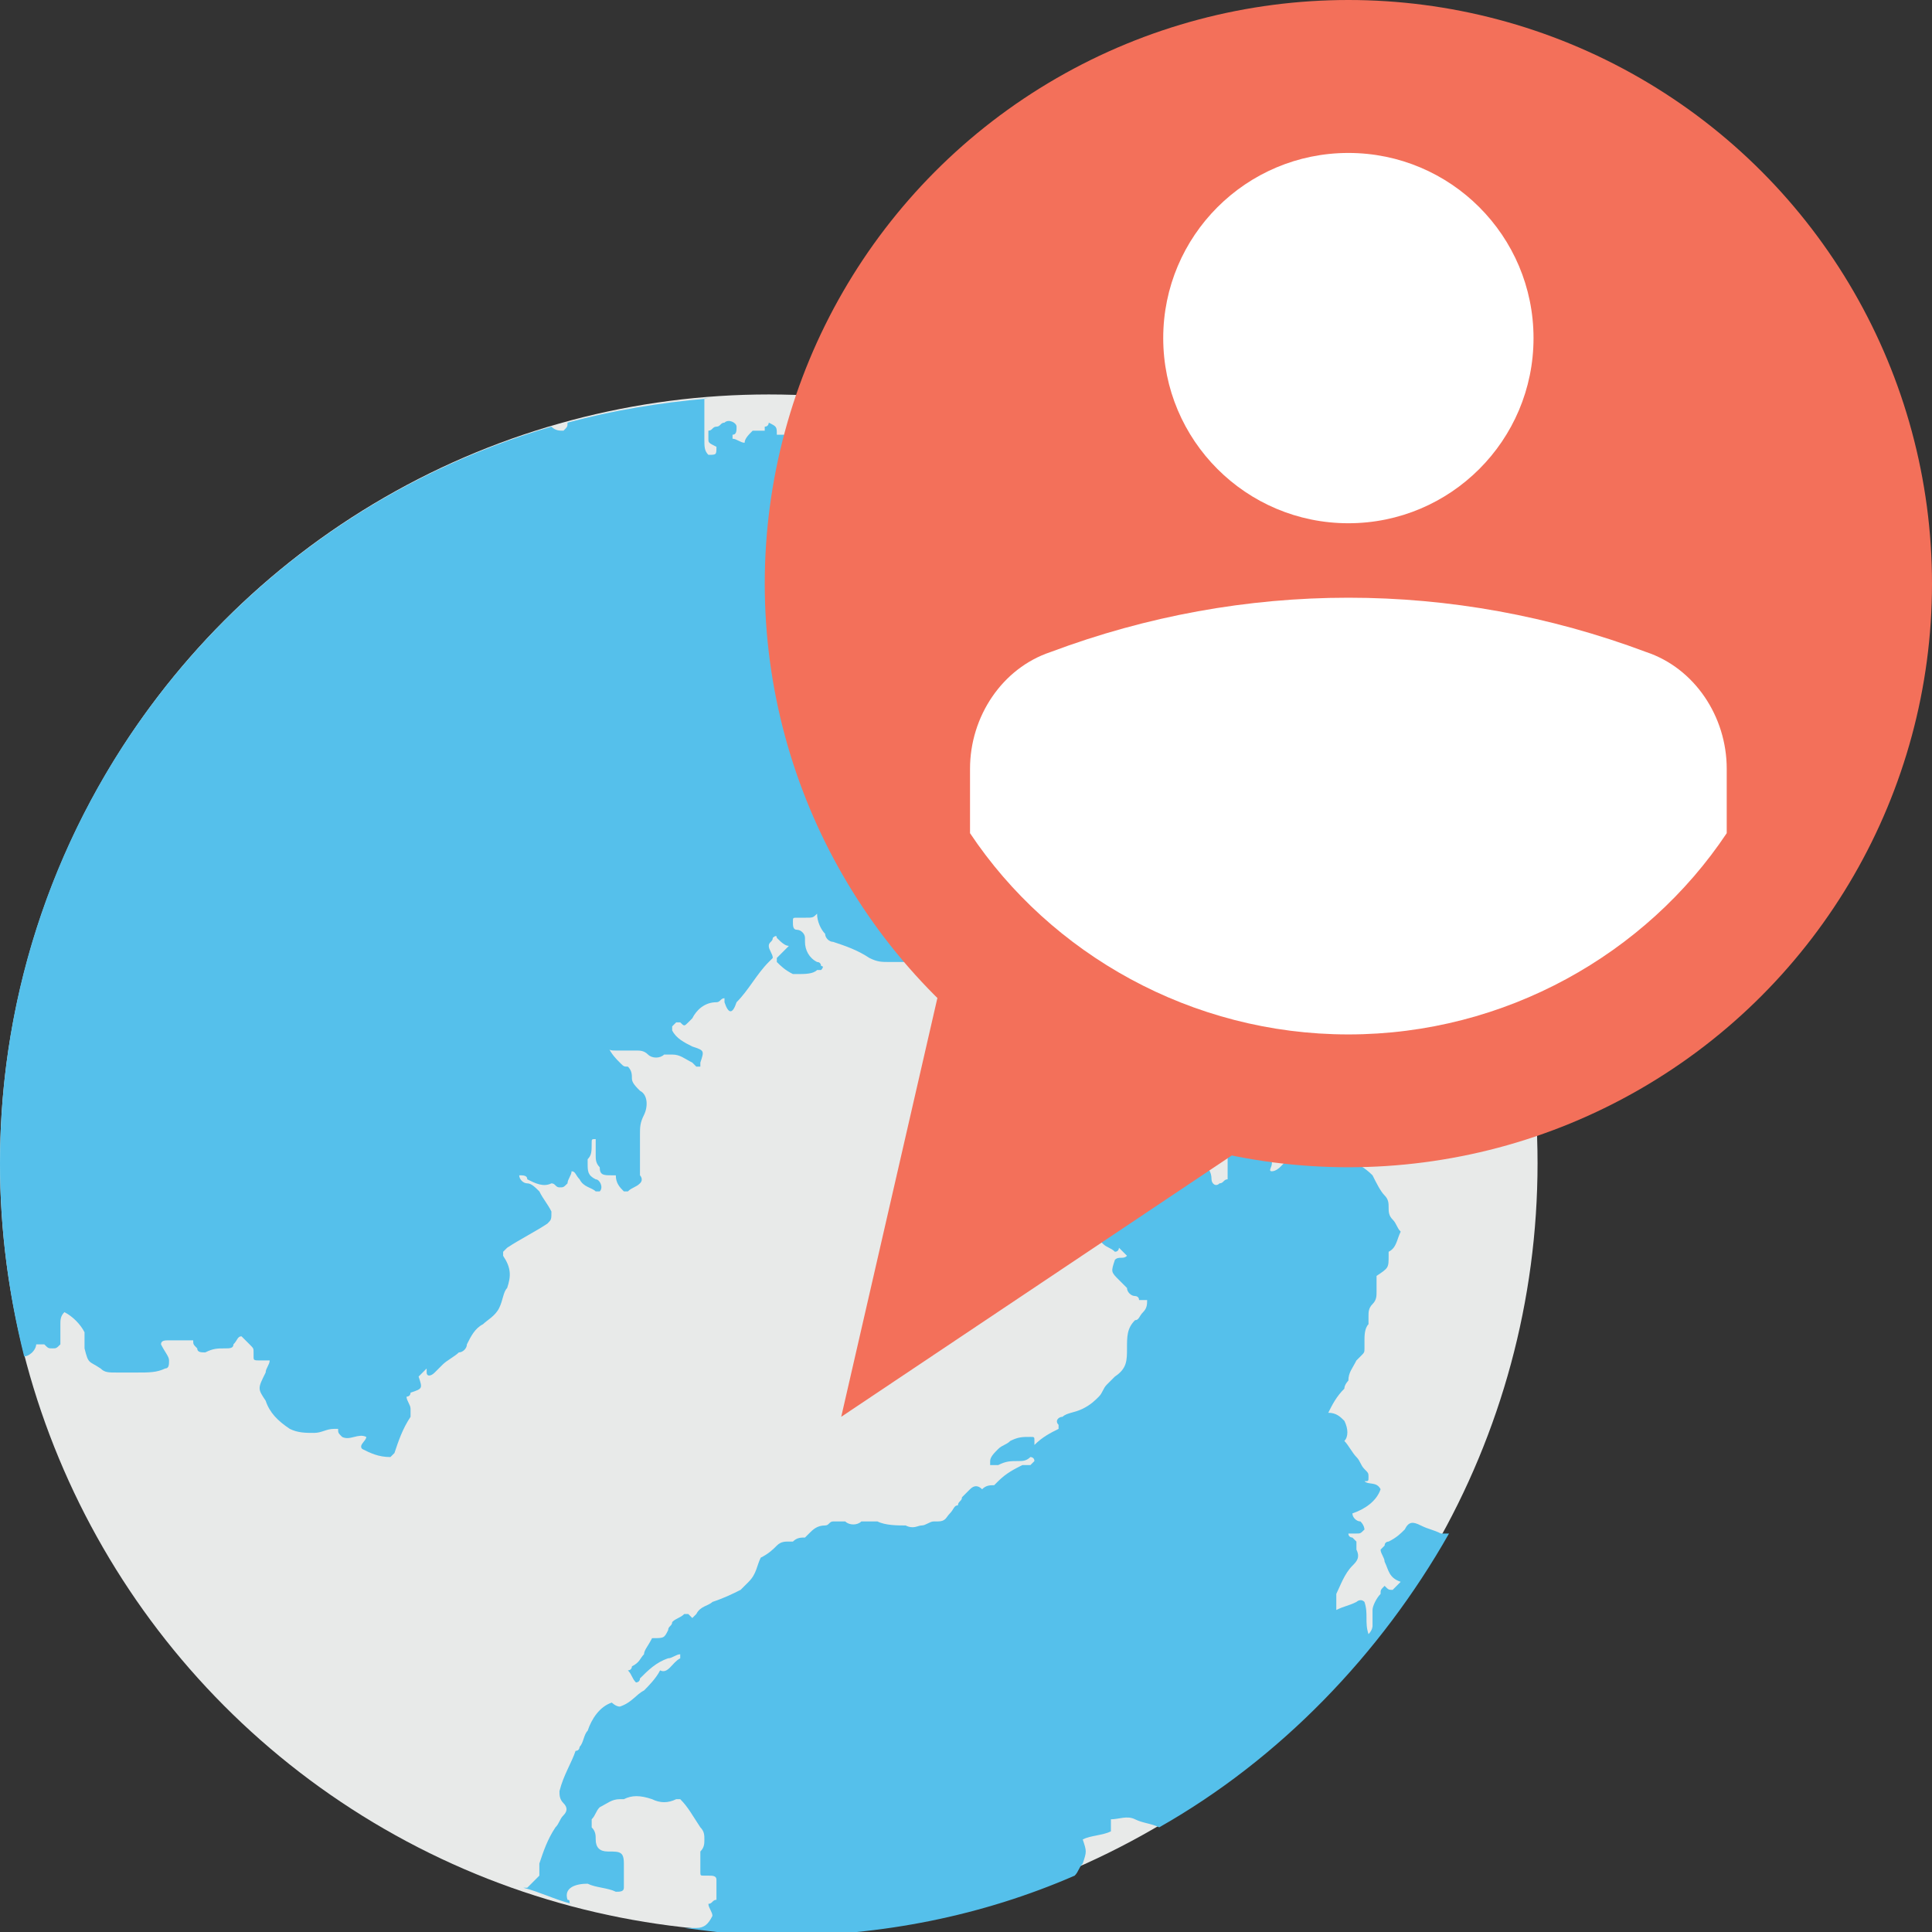 <?xml version="1.0" encoding="utf-8"?>
<!-- Generator: Adobe Illustrator 18.0.0, SVG Export Plug-In . SVG Version: 6.00 Build 0)  -->
<!DOCTYPE svg PUBLIC "-//W3C//DTD SVG 1.1//EN" "http://www.w3.org/Graphics/SVG/1.1/DTD/svg11.dtd">
<svg version="1.1" id="Layer_1" xmlns="http://www.w3.org/2000/svg" xmlns:xlink="http://www.w3.org/1999/xlink" x="0px" y="0px"
	 viewBox="0 0 48 48" enable-background="new 0 0 48 48" xml:space="preserve">
<rect x="0" y="0" width="48" height="48" fill="#333333" stroke="none"/>
<g>
	<g>
		<g>
			<g>
				<g>
					<g>
						<circle fill="#E8EAE9" cx="19.1" cy="28.9" r="19.1"/>
					</g>
					<path fill="#55C0EB" d="M0.9,33.4c0.1,0,0.2,0,0.2,0c0.1,0.1,0.1,0.1,0.2,0.1c0.1,0,0.1,0,0.2-0.1c0,0,0-0.1,0-0.1
						c0-0.1,0-0.3,0-0.4c0-0.1,0-0.2,0.1-0.3c0.2,0.1,0.4,0.3,0.5,0.5c0,0.1,0,0.2,0,0.2c0,0.1,0,0.2,0,0.2c0.1,0.4,0.1,0.3,0.4,0.5
						c0.1,0.1,0.2,0.1,0.4,0.1c0.2,0,0.3,0,0.5,0c0.3,0,0.5,0,0.7-0.1c0.1,0,0.1-0.1,0.1-0.2c0-0.1-0.1-0.2-0.2-0.4
						c0-0.1,0.1-0.1,0.2-0.1c0.2,0,0.4,0,0.6,0c0,0.1,0,0.1,0.1,0.2c0,0.1,0.1,0.1,0.2,0.1c0.2-0.1,0.3-0.1,0.5-0.1
						c0.1,0,0.2,0,0.2-0.1c0.1-0.1,0.1-0.2,0.2-0.2c0.1,0.1,0.1,0.1,0.2,0.2c0.1,0.1,0.1,0.1,0.1,0.2c0,0,0,0.1,0,0.1
						c0,0.1,0,0.1,0.2,0.1c0,0,0.1,0,0.1,0c0,0,0.1,0,0.1,0c0,0.1-0.1,0.2-0.1,0.3c-0.2,0.4-0.2,0.4,0,0.7c0.1,0.3,0.3,0.5,0.6,0.7
						c0.2,0.1,0.4,0.1,0.6,0.1c0.2,0,0.3-0.1,0.5-0.1c0,0,0.1,0,0.1,0c0,0.1,0,0.1,0.1,0.2c0.2,0.1,0.4-0.1,0.6,0
						c0,0.1-0.2,0.2-0.1,0.3c0.2,0.1,0.4,0.2,0.7,0.2c0,0,0,0,0.1-0.1c0.1-0.3,0.2-0.6,0.4-0.9c0-0.1,0-0.1,0-0.2
						c0-0.1-0.1-0.2-0.1-0.3c0,0,0.1,0,0.1-0.1c0.3-0.1,0.3-0.1,0.2-0.4c0.1-0.1,0.1-0.1,0.2-0.2c0,0,0,0,0,0c0,0,0,0.1,0,0.1
						c0,0.1,0.1,0.1,0.2,0c0.1-0.1,0.1-0.1,0.2-0.2c0.1-0.1,0.3-0.2,0.4-0.3c0.1,0,0.2-0.1,0.2-0.2c0.1-0.2,0.2-0.4,0.4-0.5
						c0.1-0.1,0.3-0.2,0.4-0.4c0.1-0.2,0.1-0.4,0.2-0.5c0.1-0.3,0.1-0.5-0.1-0.8c0,0,0,0,0-0.1c0,0,0.1-0.1,0.1-0.1
						c0.3-0.2,0.7-0.4,1-0.6c0.1-0.1,0.1-0.1,0.1-0.3c-0.1-0.2-0.2-0.3-0.3-0.5c-0.1-0.1-0.2-0.2-0.3-0.2c-0.1,0-0.2-0.1-0.2-0.2
						c0.1,0,0.2,0,0.2,0.1c0.2,0.1,0.4,0.2,0.6,0.1c0.1,0,0.1,0.1,0.2,0.1c0.1,0,0.1,0,0.2-0.1c0-0.1,0.1-0.2,0.1-0.3
						c0.1,0,0.1,0.1,0.2,0.2c0.1,0.2,0.3,0.2,0.4,0.3c0,0,0.1,0,0.1,0c0.1-0.1,0-0.3-0.1-0.3c-0.2-0.1-0.2-0.2-0.2-0.4
						c0,0,0-0.1,0-0.1c0.1-0.1,0.1-0.2,0.1-0.4c0-0.1,0-0.1,0.1-0.1c0,0,0,0.1,0,0.1c0,0.1,0,0.2,0,0.3c0,0.1,0,0.2,0.1,0.3
						c0,0.2,0.1,0.2,0.3,0.2c0,0,0.1,0,0.1,0c0,0.2,0.1,0.3,0.2,0.4c0,0,0.1,0,0.1,0c0.1-0.1,0.2-0.1,0.3-0.2c0.1-0.1,0-0.2,0-0.2
						c0-0.3,0-0.6,0-1c0-0.2,0-0.3,0.1-0.5c0.1-0.2,0.1-0.5-0.1-0.6c-0.1-0.1-0.2-0.2-0.2-0.3c0-0.1,0-0.2-0.1-0.3
						c-0.1,0-0.1,0-0.2-0.1c-0.1-0.1-0.2-0.2-0.3-0.4c0,0.1,0.1,0.1,0.2,0.1c0.2,0,0.3,0,0.5,0c0.1,0,0.2,0,0.3,0.1
						c0.1,0.1,0.3,0.1,0.4,0c0.1,0,0.1,0,0.2,0c0.2,0,0.3,0.1,0.5,0.2c0,0,0.1,0.1,0.1,0.1c0,0,0.1,0,0.1,0c0,0,0,0,0-0.1
						c0.1-0.3,0.1-0.3-0.2-0.4c-0.2-0.1-0.4-0.2-0.5-0.4c0,0,0,0,0-0.1c0,0,0.1-0.1,0.1-0.1c0,0,0,0,0.1,0c0.1,0.1,0.1,0.1,0.2,0
						c0,0,0,0,0.1-0.1c0.1-0.2,0.3-0.4,0.6-0.4c0.1,0,0.1-0.1,0.2-0.1c0,0,0,0.1,0,0.1c0.1,0.3,0.2,0.3,0.3,0c0.3-0.3,0.5-0.7,0.8-1
						c0,0,0.1-0.1,0.1-0.1c0-0.1-0.1-0.2-0.1-0.3c0-0.1,0.1-0.1,0.1-0.2c0,0,0.1-0.1,0.1,0c0.1,0.1,0.2,0.2,0.3,0.2
						c-0.1,0.1-0.2,0.2-0.3,0.3c0,0,0,0.1,0,0.1c0.1,0.1,0.2,0.2,0.4,0.3c0,0,0.1,0,0.1,0c0.2,0,0.4,0,0.5-0.1c0,0,0.1,0,0.1,0
						c0,0,0.1-0.1,0-0.1c0,0,0-0.1-0.1-0.1c-0.2-0.1-0.3-0.3-0.3-0.5c0,0,0-0.1,0-0.1c0-0.1-0.1-0.2-0.2-0.2c-0.1,0-0.1-0.1-0.1-0.2
						c0-0.1,0-0.1,0.1-0.1c0.1,0,0.1,0,0.2,0c0.2,0,0.2,0,0.3-0.1c0,0.2,0.1,0.4,0.2,0.5c0,0.1,0.1,0.2,0.2,0.2
						c0.3,0.1,0.6,0.2,0.9,0.4c0.2,0.1,0.3,0.1,0.5,0.1c0.1,0,0.3,0,0.4,0c0,0,0.1,0,0.1,0c0,0.1,0.1,0.1,0.1,0.2
						c0.2,0.1,0.4,0.1,0.5-0.1c0,0,0.1-0.1,0.1,0c0,0.1-0.1,0.2-0.1,0.4c0.1,0.1,0.2,0.1,0.3,0.1c0.1,0,0.2,0.1,0.3,0.1
						c0.1,0,0.2,0.1,0.3,0c0-0.1,0.1-0.2,0.1-0.2l0.2-0.1c0,0,0,0.1,0.1,0.1c0.1,0.1,0.1,0.1,0.2,0c0.1-0.1,0.1-0.2,0.2-0.4
						c0.2,0.1,0.2,0,0.3-0.1c0-0.1,0.1-0.1,0.1-0.2c0-0.1,0.1-0.2,0.2-0.3c0.1-0.1,0.2-0.1,0.3-0.1c0.1,0,0.1-0.1,0.1-0.2
						c0-0.1,0-0.1,0-0.2c0-0.1,0-0.1,0.1-0.1c0.1-0.1,0.2-0.2,0.3-0.3c0.1-0.1,0.2-0.3,0.3-0.5c0,0,0-0.1,0-0.1c0,0,0-0.1-0.1-0.1
						c0.2-0.1,0.2-0.3,0.2-0.4c0,0,0-0.1,0-0.1c0,0-0.1,0-0.1,0c-0.1,0.1-0.1,0.1-0.2,0.2c0,0-0.1,0.1-0.1,0c0-0.1,0-0.2,0-0.3
						c0.1-0.4,0.1-0.7,0.1-1.1c0-0.2,0-0.3,0.1-0.4c0-0.1,0-0.2,0.1-0.2c0-0.2,0-0.3,0.1-0.5c0.2-0.1,0.2-0.1,0.2-0.2
						c0-0.1,0-0.1,0-0.2c0-0.1,0-0.1,0.1-0.2c0.1-0.1,0.1-0.2,0.2-0.3c0.1-0.1,0.1-0.3,0.2-0.4c0,0,0-0.1,0-0.2
						c0-0.3-0.1-0.6-0.4-0.8c0-0.2,0-0.2-0.3-0.4c0-0.1,0-0.1,0-0.2c-0.2-0.1-0.5-0.1-0.7-0.1c-0.1,0.1-0.2,0.3-0.3,0.4
						c-0.1,0.1-0.1,0.2-0.2,0.2c-0.1-0.2-0.3-0.4-0.4-0.6c-0.1-0.1-0.1-0.2-0.2-0.2c0,0,0,0,0-0.1c0-0.1,0.1-0.1,0.2-0.1
						c0,0.1,0.1,0.2,0.1,0.2c0.1,0.1,0.1,0.1,0.1,0.2c0,0.1,0,0.1,0.1,0.2c0,0.1,0.1,0.1,0.2,0c0.1-0.1,0.2-0.2,0.2-0.2
						c0.2-0.2,0.2-0.4,0.1-0.6c0-0.1-0.1-0.2-0.1-0.3c-0.2-0.1-0.2-0.1-0.3-0.3c0-0.1,0.1-0.2,0-0.2c0,0,0,0,0,0c0.1,0,0.2,0,0.2,0
						c0-0.1,0-0.1,0.1-0.2c0.1,0,0.2-0.1,0.3-0.1c0-0.1,0-0.2,0.1-0.2c0,0,0-0.1,0.1-0.1c0-0.1,0-0.2,0-0.3c0-0.2,0.1-0.4,0.3-0.5
						c0,0,0.1,0.1,0.1,0.1c0,0.1-0.1,0.2-0.1,0.3c0.1,0.1,0.2,0.2,0.3,0.2c0.2,0,0.3,0.1,0.3,0.2c0.1,0.1,0.1,0.2,0.2,0.2
						c0.1,0.1,0.2,0.2,0.3,0.3c0.1,0.1,0.2,0.2,0.4,0.1c0,0.1,0,0.1,0,0.2c0,0.1-0.1,0.2-0.1,0.3c0,0.2,0.1,0.3,0.3,0.3
						c0,0,0.1,0,0.1,0c0,0.1-0.1,0.2,0,0.3c0,0,0,0.1,0,0.1c0,0.1,0,0.1,0.1,0.1c0.1,0,0.2,0,0.2,0.1c0.1,0,0.1-0.1,0.1-0.1
						c0,0-0.1-0.1-0.1-0.1c0,0,0.1-0.1,0.1-0.1c0.2,0,0.3-0.1,0.3-0.3c0,0,0,0,0,0c0,0,0,0,0,0c0,0,0,0,0,0c0,0,0,0,0,0
						c0,0.1,0,0.1,0.1,0.1c0.1,0,0.1,0,0.1-0.1c0.1-0.2,0.1-0.4,0-0.5c-0.1-0.1-0.3-0.1-0.4-0.2c0-0.1-0.1-0.2,0-0.4
						c0-0.1,0-0.1-0.1-0.1c0,0-0.1,0-0.1-0.1c0.1,0,0.2,0,0.2,0c0.2,0,0.3-0.1,0.3-0.3c0-0.1,0-0.1,0-0.2c0.2-0.1,0.2-0.2,0.1-0.4
						c0,0,0-0.1,0-0.1c-0.1,0-0.1-0.1-0.2-0.1c0,0,0,0,0,0c-0.2-0.1-0.4-0.2-0.6-0.4c-0.1,0.1-0.3,0.2-0.4,0.3
						c0,0.3,0.1,0.5,0.2,0.7c0,0.1-0.1,0.2-0.1,0.3c-0.1,0-0.1,0.1-0.2,0.1c-0.1,0-0.1-0.1-0.2-0.1c-0.1,0,0-0.1,0-0.2
						c0.1,0,0.2,0,0.2-0.1c0-0.1,0-0.2,0-0.2c0-0.1-0.1-0.1-0.1-0.2c0-0.1,0.1-0.1,0.1-0.2c0-0.1,0-0.2-0.1-0.2c-0.1,0-0.2,0-0.2,0
						c0-0.1,0-0.1,0.1-0.2c0-0.1,0.1-0.1,0.1-0.2c0-0.1,0-0.2-0.1-0.2c0,0-0.1,0-0.1,0c0,0,0,0,0,0c0,0.1-0.1,0.2-0.2,0.2
						c-0.1,0-0.1,0.1-0.1,0.1c0,0.1-0.1,0.1-0.2,0.1c0,0-0.1,0-0.1,0c0-0.2-0.1-0.3-0.1-0.4c0,0,0,0,0-0.1c0.1,0,0.1,0.1,0.2,0.1
						c0.1-0.1,0.2-0.2,0.3-0.2c-0.9-0.4-1.8-0.8-2.7-1.1c0,0,0,0,0,0c-0.2,0-0.3,0.1-0.4,0.2c-0.1,0.1-0.1,0.2-0.2,0.3
						c0,0.1-0.1,0.1-0.2,0.1c-0.1,0-0.2,0-0.2-0.1c-0.1-0.1-0.1-0.2-0.2-0.2c0,0-0.1-0.1-0.1-0.1c-0.1,0-0.2-0.1-0.3-0.1
						c-0.1,0-0.1-0.1-0.2-0.1c-0.1,0-0.2,0-0.3-0.1c-0.1,0-0.2-0.1-0.2-0.1c-0.1,0-0.2-0.1-0.3-0.2c0,0,0-0.1,0-0.1
						c0.1-0.1,0.2-0.1,0.3-0.1c-0.2,0-0.4-0.1-0.6-0.1c0,0.2-0.1,0.3-0.2,0.5c0,0.1,0,0.1,0.1,0.2c0,0,0,0,0,0c-0.2,0-0.2,0-0.2,0.2
						c0,0,0,0,0,0c-0.2-0.1-0.4-0.3-0.6-0.4c0,0,0-0.1,0-0.1c0,0,0,0,0,0c-0.1-0.1-0.3-0.2-0.4-0.3c0,0-0.1,0-0.1,0
						c-0.1,0-0.1,0.1-0.2,0.1l0.1,0.2c0,0,0,0,0,0.1c-0.1,0.1-0.2,0.2-0.2,0.3c0,0.1,0.2,0.1,0.2,0.1c0.1,0,0.2,0.1,0.3,0.2
						c-0.1,0.1-0.1,0.1-0.1,0.3c0,0-0.1,0-0.1,0.1c-0.2,0.1-0.3,0.1-0.4-0.2c0-0.1-0.1-0.1-0.1-0.2c0-0.1-0.1-0.2-0.1-0.2
						c0,0-0.1,0-0.2,0c-0.1,0-0.1,0-0.1-0.1c0-0.1,0-0.1-0.1-0.2c0,0-0.1,0-0.2,0c0-0.2,0-0.2-0.2-0.3c0,0,0,0.1-0.1,0.1
						c0,0,0,0.1,0,0.1c-0.1,0-0.2,0-0.3,0c-0.1,0.1-0.2,0.2-0.2,0.3c-0.1,0-0.2-0.1-0.3-0.1c0,0,0,0,0-0.1c0.1,0,0.1-0.1,0.1-0.2
						c0-0.1-0.2-0.2-0.3-0.1c-0.1,0-0.1,0.1-0.2,0.1c-0.1,0-0.1,0.1-0.2,0.1c0,0.1,0,0.1,0,0.2c0,0.1,0,0.1,0.2,0.2
						c0,0.2,0,0.2-0.2,0.2c-0.1-0.1-0.1-0.2-0.1-0.4c0-0.3,0-0.7,0-1c0,0,0,0,0.1,0c-1.2,0.1-2.4,0.3-3.5,0.6c0,0.1,0,0.1-0.1,0.2
						c-0.1,0-0.2,0-0.3-0.1C5.8,12.9,0,20.2,0,28.9c0,1.6,0.2,3.2,0.6,4.8c0.1,0,0.2-0.1,0.2-0.1C0.9,33.5,0.9,33.4,0.9,33.4z"/>
					<path fill="#55C0EB" d="M14.1,47.2c-0.1-0.3,0.2-0.4,0.5-0.4c0.2,0.1,0.5,0.1,0.7,0.2c0.1,0,0.2,0,0.2-0.1c0-0.2,0-0.4,0-0.6
						c0-0.3-0.1-0.3-0.4-0.3c-0.2,0-0.3-0.1-0.3-0.3c0-0.1,0-0.2-0.1-0.3c0-0.1,0-0.2,0-0.2c0.1-0.1,0.1-0.2,0.2-0.3
						c0.2-0.1,0.3-0.2,0.5-0.2c0,0,0,0,0.1,0c0.2-0.1,0.4-0.1,0.7,0c0.2,0.1,0.4,0.1,0.6,0c0,0,0.1,0,0.1,0c0.2,0.2,0.3,0.4,0.5,0.7
						c0.1,0.1,0.1,0.2,0.1,0.3c0,0.1,0,0.2-0.1,0.3c0,0,0,0.1,0,0.1c0,0.1,0,0.2,0,0.4c0,0.1,0,0.1,0.1,0.1c0,0,0.1,0,0.1,0
						c0.1,0,0.2,0,0.2,0.1c0,0.1,0,0.2,0,0.3c0,0.1,0,0.1,0,0.2c-0.1,0-0.1,0.1-0.2,0.1c0,0.1,0.1,0.2,0.1,0.3
						c-0.1,0.2-0.2,0.3-0.4,0.3c-0.1,0-0.2,0-0.3,0c0.8,0.1,1.5,0.2,2.3,0.2c2.6,0,5.1-0.5,7.4-1.5c0.1-0.1,0.1-0.2,0.2-0.3
						c0.1-0.3,0.1-0.3,0-0.6c0.2-0.1,0.5-0.1,0.7-0.2c0-0.1,0-0.2,0-0.3c0.2,0,0.4-0.1,0.6,0c0.2,0.1,0.4,0.1,0.6,0.2c0,0,0,0,0,0
						c3-1.7,5.5-4.3,7.2-7.3c-0.1,0-0.1,0-0.2,0c-0.2-0.1-0.3-0.1-0.5-0.2c-0.2-0.1-0.3-0.1-0.4,0.1c-0.1,0.1-0.2,0.2-0.4,0.3
						c0,0-0.1,0-0.1,0.1c0,0-0.1,0.1-0.1,0.1c0,0.1,0.1,0.2,0.1,0.3c0.1,0.2,0.1,0.4,0.4,0.5c-0.1,0.1-0.1,0.1-0.1,0.1
						c0,0-0.1,0.1-0.1,0.1c-0.1,0-0.1,0-0.2-0.1c-0.1,0.1-0.1,0.1-0.1,0.2c-0.1,0.1-0.2,0.3-0.2,0.4c0,0.1,0,0.3,0,0.4
						c0,0,0,0.1-0.1,0.2c-0.1-0.3,0-0.5-0.1-0.8c-0.1-0.1-0.2,0-0.2,0c-0.2,0.1-0.3,0.1-0.5,0.2c0-0.2,0-0.3,0-0.4
						c0.1-0.2,0.2-0.5,0.4-0.7c0.1-0.1,0.2-0.2,0.1-0.4c0-0.1,0-0.1,0-0.2c0,0-0.1-0.1-0.1-0.1c0,0-0.1,0-0.1-0.1c0.1,0,0.1,0,0.2,0
						c0.1,0,0.1,0,0.2-0.1c0,0,0-0.1-0.1-0.2c-0.1,0-0.2-0.1-0.2-0.2c0.3-0.1,0.6-0.3,0.7-0.6c-0.1-0.2-0.3-0.1-0.4-0.2c0,0,0,0,0,0
						c0.1,0,0.1,0,0.1-0.1c0-0.1,0-0.1-0.1-0.2c-0.1-0.1-0.1-0.2-0.2-0.3c-0.1-0.1-0.2-0.3-0.3-0.4c0.1-0.1,0.1-0.3,0-0.5
						c-0.1-0.1-0.2-0.2-0.4-0.2c0.1-0.2,0.2-0.4,0.4-0.6c0-0.1,0.1-0.2,0.1-0.2c0-0.2,0.1-0.3,0.2-0.5c0,0,0.1-0.1,0.1-0.1
						c0.1-0.1,0.1-0.1,0.1-0.2c0-0.1,0-0.1,0-0.2c0-0.1,0-0.3,0.1-0.4c0-0.1,0-0.2,0-0.2c0-0.1,0-0.2,0.1-0.3
						c0.1-0.1,0.1-0.2,0.1-0.3c0-0.1,0-0.3,0-0.4c0.3-0.2,0.3-0.2,0.3-0.5c0,0,0-0.1,0-0.1c0.2-0.1,0.2-0.3,0.3-0.5
						c-0.1-0.1-0.1-0.2-0.2-0.3c-0.1-0.1-0.1-0.2-0.1-0.3c0-0.1,0-0.2-0.1-0.3c-0.1-0.1-0.2-0.3-0.3-0.5c-0.2-0.2-0.4-0.3-0.6-0.4
						c-0.1,0-0.2,0-0.2-0.1c-0.1-0.2,0-0.4-0.1-0.6c-0.1-0.1-0.2,0-0.4,0c-0.1,0-0.2,0-0.2,0.1c-0.1,0.1-0.2,0.2-0.2,0.3
						c-0.1,0.1-0.1,0.1-0.2,0.2c-0.1,0-0.2,0.1-0.3,0.2c0,0-0.1,0.1-0.1,0.1c0,0-0.1,0.1-0.2,0.1c-0.1,0,0-0.1,0-0.2c0,0,0,0,0-0.1
						c0.1,0,0.1,0,0.2-0.1c0.1-0.2,0-0.3-0.1-0.4c0-0.1-0.1-0.2-0.1-0.2c-0.1-0.2-0.2-0.2-0.3-0.3c-0.1,0-0.1,0-0.2,0.1
						c0,0.1-0.1,0.1-0.1,0.2c-0.1,0-0.2,0-0.2,0c-0.1,0-0.2,0.1-0.3,0.3c0,0.1,0,0.2,0,0.3c0,0.1,0,0.2,0,0.3c0,0,0,0.1,0,0.1
						c0,0,0,0.1,0,0.1c0,0,0,0.1,0,0.1c-0.1,0-0.1,0.1-0.2,0.1c-0.1,0.1-0.2,0-0.2-0.1c0-0.2-0.1-0.3-0.2-0.4c0-0.2,0-0.4-0.2-0.5
						c-0.2-0.1-0.4-0.2-0.6-0.3c-0.1,0-0.2,0-0.3,0c-0.1,0.1-0.1,0.1-0.3,0.1c0-0.1,0-0.1,0-0.2c0-0.1,0-0.1-0.1-0.2
						c0-0.1-0.1-0.1-0.2,0c0,0,0,0,0,0c-0.2,0.3-0.2,0.3,0,0.6c-0.1,0.1-0.1,0.1-0.2,0.2c0,0.1,0,0.2,0,0.3c0,0,0,0.1,0,0.1
						c-0.2,0-0.3-0.1-0.4,0.1c0,0.1,0,0.3,0,0.4c0,0-0.1,0-0.1,0.1c0,0-0.1,0-0.1,0.1c-0.1,0.1-0.1,0.1,0,0.2c0,0,0.1,0,0.1,0.1
						c-0.4,0-0.3,0-0.6-0.2c0,0-0.1-0.1-0.1-0.1c-0.2-0.1-0.3-0.3-0.4-0.6c0-0.1,0-0.1-0.1-0.2c-0.1-0.1-0.2-0.2-0.2-0.3
						c0-0.1-0.1-0.1-0.1-0.2c0-0.1-0.1-0.1-0.2-0.1c-0.2,0-0.3,0.1-0.1,0.3c0,0,0,0,0,0c0.2,0.4,0.5,0.7,0.6,1.1c0,0,0,0,0,0
						c0,0.1,0.1,0.1,0.1,0.1c0.1,0,0.1,0.1,0.2,0.2c0.2,0.4,0.5,0.6,0.8,0.9c0.1,0.1,0.2,0.1,0.3,0.2c0.1,0,0.1-0.1,0.1-0.1
						c0.1,0.1,0.1,0.1,0.2,0.2c-0.1,0.1-0.2,0-0.3,0.1c-0.1,0.3-0.1,0.3,0.1,0.5c0,0,0.1,0.1,0.1,0.1c0,0,0.1,0.1,0.1,0.1
						c0,0.1,0.1,0.2,0.2,0.2c0,0,0.1,0,0.1,0.1c0.1,0,0.1,0,0.2,0c0,0.1,0,0.2-0.1,0.3c-0.1,0.1-0.1,0.2-0.2,0.2
						c-0.2,0.2-0.2,0.4-0.2,0.7c0,0.3,0,0.5-0.3,0.7c-0.1,0.1-0.1,0.1-0.2,0.2c-0.1,0.1-0.1,0.2-0.2,0.3c-0.1,0.1-0.2,0.2-0.4,0.3
						c-0.2,0.1-0.4,0.1-0.5,0.2c-0.1,0-0.2,0.1-0.1,0.2c0,0,0,0.1,0,0.1c-0.2,0.1-0.4,0.2-0.6,0.4c0,0,0-0.1,0-0.1
						c0-0.1,0-0.1-0.1-0.1c-0.2,0-0.3,0-0.5,0.1c-0.1,0.1-0.2,0.1-0.3,0.2c-0.1,0.1-0.2,0.2-0.2,0.3c0,0,0,0.1,0,0.1
						c0,0,0.1,0,0.1,0c0,0,0.1,0,0.1,0c0.2-0.1,0.3-0.1,0.5-0.1c0.1,0,0.2,0,0.3-0.1c0,0,0.1,0,0.1,0.1c0,0-0.1,0.1-0.1,0.1
						c-0.1,0-0.1,0-0.1,0c0,0-0.1,0-0.1,0c-0.2,0.1-0.4,0.2-0.6,0.4c0,0-0.1,0.1-0.1,0.1c-0.1,0-0.2,0-0.3,0.1
						c-0.1-0.1-0.2-0.1-0.3,0c-0.1,0.1-0.1,0.1-0.2,0.2c0,0.1-0.1,0.1-0.1,0.2c-0.1,0-0.1,0.1-0.2,0.2c-0.1,0.1-0.1,0.2-0.3,0.2
						c0,0-0.1,0-0.1,0c-0.1,0-0.2,0.1-0.3,0.1c-0.1,0-0.2,0.1-0.4,0c-0.2,0-0.5,0-0.7-0.1c-0.2,0-0.3,0-0.4,0
						c-0.1,0.1-0.3,0.1-0.4,0c-0.1,0-0.2,0-0.3,0c-0.1,0-0.1,0.1-0.2,0.1c-0.2,0-0.3,0.1-0.4,0.2c0,0,0,0-0.1,0.1
						c-0.1,0-0.2,0-0.3,0.1c0,0-0.1,0-0.1,0c-0.1,0-0.2,0-0.3,0.1c-0.1,0.1-0.2,0.2-0.4,0.3c-0.1,0.2-0.1,0.4-0.3,0.6
						c-0.1,0.1-0.1,0.1-0.2,0.2c-0.2,0.1-0.4,0.2-0.7,0.3c-0.1,0.1-0.3,0.1-0.4,0.3c0,0-0.1,0.1-0.1,0.1c0,0-0.1-0.1-0.1-0.1
						c0,0-0.1,0-0.1,0c-0.1,0.1-0.2,0.1-0.3,0.2c0,0.1-0.1,0.1-0.1,0.2c-0.1,0.2-0.1,0.2-0.4,0.2c0,0,0,0,0,0
						C16.1,40.9,16,41,16,41.1c-0.1,0.1-0.1,0.2-0.3,0.3c0,0,0,0.1-0.1,0.1c0.1,0.1,0.1,0.2,0.2,0.3c0,0,0.1,0,0.1-0.1
						c0.2-0.2,0.4-0.4,0.7-0.5c0.1,0,0.2-0.1,0.3-0.1c0,0,0,0.1,0,0.1c-0.2,0.1-0.3,0.4-0.5,0.3c-0.1,0.2-0.3,0.4-0.4,0.5
						c-0.2,0.1-0.3,0.3-0.6,0.4c-0.1,0-0.2-0.1-0.2-0.1c-0.3,0.1-0.5,0.4-0.6,0.7c-0.1,0.1-0.1,0.3-0.2,0.4c0,0,0,0.1-0.1,0.1
						c-0.1,0.3-0.3,0.6-0.4,1c0,0.1,0,0.2,0.1,0.3c0.1,0.1,0.1,0.2,0,0.3c-0.1,0.1-0.1,0.2-0.2,0.3c-0.2,0.3-0.3,0.6-0.4,0.9
						c0,0.1,0,0.2,0,0.3c-0.1,0.1-0.2,0.2-0.3,0.3c0,0-0.1,0-0.1,0c0.4,0.1,0.8,0.3,1.2,0.4C14.1,47.3,14.2,47.2,14.1,47.2z"/>
				</g>
			</g>
		</g>
		<g>
			<circle fill="#F3705A" cx="33.5" cy="14.5" r="14.5"/>
			<polyline fill="#F3705A" points="24,21.7 20.9,35.2 34.5,26.1 			"/>
			<g>
				<path fill="#FFFFFF" d="M42.9,19.1c0-1.3-0.8-2.5-2-2.9c-4.8-1.8-10-1.8-14.8,0c-1.2,0.4-2,1.6-2,2.9v1.6c2,3,5.5,5,9.4,5
					c3.9,0,7.4-2,9.4-5V19.1z"/>
				<g>
					<circle fill="#FFFFFF" cx="33.5" cy="8.4" r="4.6"/>
				</g>
			</g>
		</g>
	</g>
</g>
</svg>
